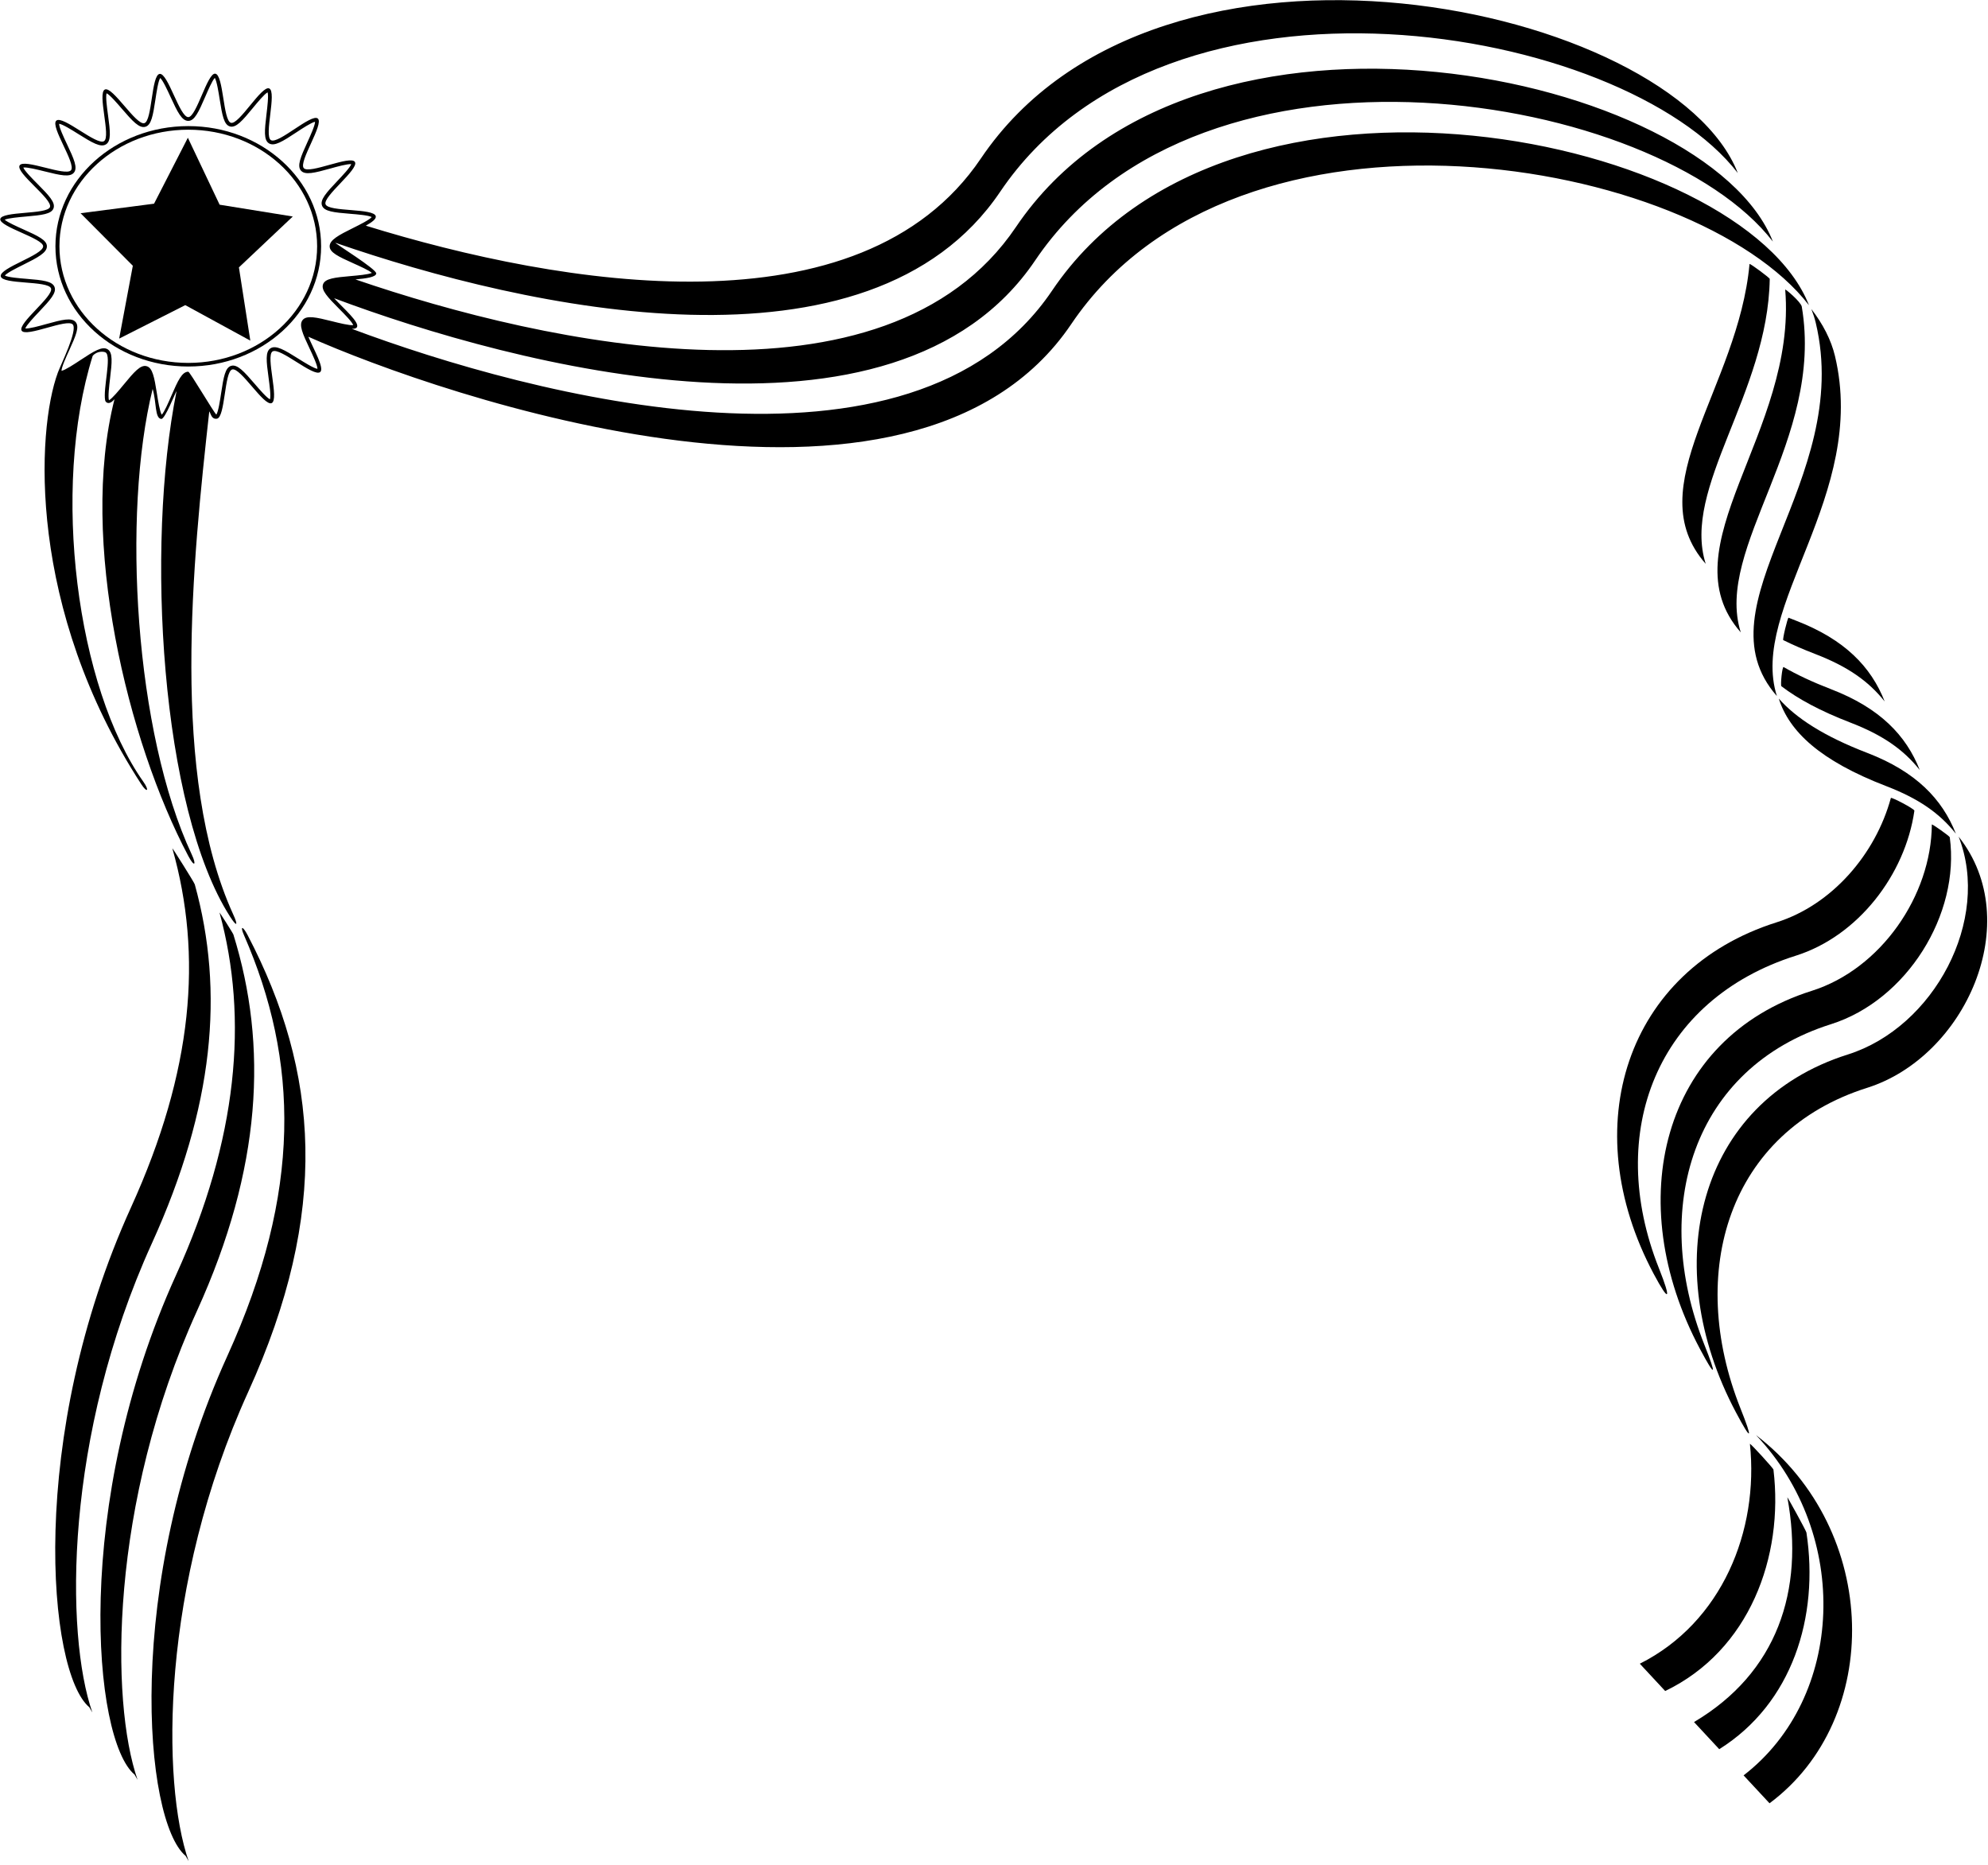 <?xml version="1.0" encoding="UTF-8"?>
<svg xmlns="http://www.w3.org/2000/svg" xmlns:xlink="http://www.w3.org/1999/xlink" width="547pt" height="513pt" viewBox="0 0 547 513" version="1.1">
<g id="surface1">
<path style=" stroke:none;fill-rule:nonzero;fill:rgb(0%,0%,0%);fill-opacity:1;" d="M 41.773 342.098 C 58.867 304.492 61.766 272.836 53.594 243.312 C 53.43 242.727 47.332 233.066 47.422 233.391 C 55.77 262.895 53.16 294.516 36.043 332.176 C 7.395 395.203 13.125 460.137 24.582 469.688 L 25.41 471.121 C 17.902 449.523 17.664 395.137 41.773 342.098 "/>
<path style=" stroke:none;fill-rule:nonzero;fill:rgb(0%,0%,0%);fill-opacity:1;" d="M 456.477 348.973 C 441.488 311.328 456.062 274.938 494.145 262.914 C 511.254 257.512 524.227 240.629 526.746 223.039 C 526.816 222.547 520.367 219.191 520.273 219.535 C 516.074 234.973 504.105 248.922 488.848 253.738 C 447.41 266.824 433.453 309.965 455.004 350.441 C 459.336 358.574 459.926 357.641 456.477 348.973 "/>
<path style=" stroke:none;fill-rule:nonzero;fill:rgb(0%,0%,0%);fill-opacity:1;" d="M 492.121 169.945 C 491.883 169.848 490.391 175.969 490.668 176.105 C 493.305 177.41 496.219 178.68 499.445 179.918 C 508.359 183.348 514.105 187.359 518.574 192.988 C 514.844 183.477 507.613 175.922 494.145 170.742 C 493.457 170.48 492.781 170.211 492.121 169.945 "/>
<path style=" stroke:none;fill-rule:nonzero;fill:rgb(0%,0%,0%);fill-opacity:1;" d="M 481.383 72.637 C 478.258 106.719 450.664 133.918 469.328 155.121 C 462.676 134.176 486.426 108.363 486.945 76.738 C 486.953 76.445 481.406 72.336 481.383 72.637 "/>
<path style=" stroke:none;fill-rule:nonzero;fill:rgb(0%,0%,0%);fill-opacity:1;" d="M 54.211 360.621 C 72.039 321.398 73.73 287.719 64.223 257.117 C 64.098 256.703 60.344 250.844 60.406 251.066 C 68.395 280.273 65.398 313.484 48.48 350.695 C 19.832 413.723 25.562 478.66 37.023 488.211 L 37.852 489.645 C 30.34 468.043 30.102 413.656 54.211 360.621 "/>
<path style=" stroke:none;fill-rule:nonzero;fill:rgb(0%,0%,0%);fill-opacity:1;" d="M 531.547 226.836 C 531.418 246.41 517.512 266.59 498.5 272.594 C 457.059 285.68 446.184 330.613 467.734 371.09 C 472.062 379.223 472.422 378.656 468.973 369.988 C 453.984 332.348 465.715 293.797 503.797 281.77 C 524.66 275.184 539.371 251.527 536.48 230.336 C 536.438 230.027 531.547 226.578 531.547 226.836 "/>
<path style=" stroke:none;fill-rule:nonzero;fill:rgb(0%,0%,0%);fill-opacity:1;" d="M 490.77 183.52 C 490.355 183.281 489.855 188.562 490.152 188.789 C 494.77 192.316 500.957 195.645 509.094 198.777 C 518.012 202.203 523.754 206.219 528.227 211.848 C 524.492 202.336 517.266 194.781 503.797 189.602 C 498.727 187.648 494.414 185.621 490.77 183.52 "/>
<path style=" stroke:none;fill-rule:nonzero;fill:rgb(0%,0%,0%);fill-opacity:1;" d="M 495.762 84.367 C 495.543 83.074 491.18 79.379 491.203 79.684 C 494.465 119.07 458.312 150.5 478.977 173.98 C 471.555 150.605 501.984 121.176 495.762 84.367 "/>
<path style=" stroke:none;fill-rule:nonzero;fill:rgb(0%,0%,0%);fill-opacity:1;" d="M 67.125 257.25 C 82.23 291.828 83.078 327.883 62.539 373.074 C 33.891 436.102 39.617 501.035 51.078 510.586 L 51.906 512.02 C 44.398 490.422 44.16 436.035 68.266 382.996 C 90.812 333.398 87.793 294.902 68.125 257.25 C 66.777 254.672 65.988 254.652 67.125 257.25 "/>
<path style=" stroke:none;fill-rule:nonzero;fill:rgb(0%,0%,0%);fill-opacity:1;" d="M 538.922 230.176 C 547.906 253.09 532.141 282.617 508.434 290.105 C 466.992 303.191 456.117 348.129 477.668 388.602 C 481.996 396.734 482.355 396.168 478.902 387.496 C 463.918 349.855 475.648 311.309 513.73 299.281 C 540.766 290.742 557.473 253.543 538.922 230.176 "/>
<path style=" stroke:none;fill-rule:nonzero;fill:rgb(0%,0%,0%);fill-opacity:1;" d="M 489.434 192.188 C 492.301 201.219 500.742 209.254 519.027 216.285 C 527.941 219.715 533.688 223.727 538.156 229.359 C 534.426 219.848 527.199 212.293 513.73 207.113 C 501.887 202.559 494.184 197.578 489.434 192.188 "/>
<path style=" stroke:none;fill-rule:nonzero;fill:rgb(0%,0%,0%);fill-opacity:1;" d="M 488.91 191.492 C 481.129 166.984 514.02 136.27 504.902 97.977 C 503.84 93.523 501.605 89.18 498.395 85.02 C 498.883 86.27 499.301 87.531 499.605 88.801 C 510.016 132.52 466.695 166.254 488.91 191.492 "/>
<path style=" stroke:none;fill-rule:nonzero;fill:rgb(0%,0%,0%);fill-opacity:1;" d="M 487.965 404.301 C 487.918 403.914 481.449 396.852 481.492 397.238 C 483.992 421.121 473.816 446.344 451.195 457.711 L 458.176 465.219 C 481.328 454.09 490.852 428.324 487.965 404.301 "/>
<path style=" stroke:none;fill-rule:nonzero;fill:rgb(0%,0%,0%);fill-opacity:1;" d="M 497.043 421.629 C 496.969 421.133 491.738 411.652 491.793 411.953 C 496.535 437.699 488.918 460.242 466.113 473.758 L 473.051 481.223 C 493.16 468.648 500.57 444.785 497.043 421.629 "/>
<path style=" stroke:none;fill-rule:nonzero;fill:rgb(0%,0%,0%);fill-opacity:1;" d="M 483.172 394.82 C 509.266 422.281 507.547 466.988 479.75 488.43 L 486.887 496.105 C 518 472.973 517.52 421.188 483.172 394.82 "/>
<path style=" stroke:none;fill-rule:nonzero;fill:rgb(0%,0%,0%);fill-opacity:1;" d="M 497.738 83.973 C 479.707 37.781 338.652 7.105 289.469 79.973 C 251.086 136.84 146.328 109.008 96.809 90.469 C 97.508 90.473 98.02 90.348 98.215 90.008 C 98.977 88.672 94.664 84.992 91.934 82.047 C 141.355 100.582 246.387 128.594 284.836 71.637 C 330.68 3.715 456.277 25.621 487.809 66.461 C 469.773 20.27 328.719 -10.402 279.535 62.461 C 243.785 115.426 150.449 94.914 97.801 76.875 C 100.719 76.605 103.344 76.262 103.531 75.27 C 103.75 74.125 92.188 67 92.277 66.789 C 144.703 84.922 239.164 106.141 275.184 52.777 C 321.027 -15.141 446.629 6.762 478.156 47.602 C 460.121 1.41 319.07 -29.262 269.887 43.602 C 236.816 92.594 154.488 78.723 100.652 62.086 C 102.336 61.148 103.539 60.262 103.398 59.508 C 102.961 57.203 90.41 58.363 89.578 56.203 C 88.746 54.059 98.844 46.535 97.656 44.562 C 96.473 42.605 85.082 48 83.582 46.25 C 82.094 44.516 89.211 34.109 87.445 32.609 C 85.699 31.121 76.527 39.777 74.539 38.551 C 72.578 37.336 76.23 25.262 74.066 24.328 C 72.004 23.441 65.758 34.391 63.543 33.785 C 61.352 33.188 61.539 20.57 59.227 20.27 C 57.066 19.988 54.055 32.223 51.805 32.223 C 49.418 32.223 46.219 20.016 43.93 20.332 C 41.617 20.652 41.902 33.266 39.719 33.883 C 37.426 34.527 30.984 23.68 28.863 24.625 C 26.727 25.578 30.559 37.598 28.625 38.828 C 26.605 40.113 17.262 31.633 15.496 33.188 C 13.73 34.742 21.012 45.035 19.535 46.836 C 18.059 48.633 6.539 43.512 5.395 45.52 C 4.25 47.52 14.527 54.797 13.746 56.969 C 13.004 59.047 0.453 58.051 0.078 60.258 C -0.285 62.359 11.871 65.566 11.871 67.762 C 11.871 70.184 -0.227 73.711 0.211 76.02 C 0.648 78.324 13.199 77.16 14.031 79.32 C 14.863 81.469 4.766 88.992 5.953 90.961 C 7.137 92.918 18.527 87.523 20.027 89.273 C 21.414 90.895 16.797 100.141 15.922 102.496 C 10 118.5 7.504 167.484 38.875 215.75 C 40.5 218.25 41.199 217.562 39.438 215.062 C 21.156 189.16 14 134.664 25.5 97.914 C 26.668 96.5 28.566 96.664 29.07 96.973 C 30.746 98.012 28.324 106.977 28.934 110.148 C 29.035 110.688 29.977 111.605 31.5 109.836 C 21.668 148.664 35.152 204.004 51.789 235.453 C 53.5 238.688 54.125 238 52.758 235.078 C 37.094 201.613 33.5 141.5 42 107 C 43.09 110.645 42.559 115.113 44.383 115.254 C 45.418 115.336 48.23 108.012 48.582 107.586 C 40 150.336 44.23 222.355 63.281 252.145 C 65.152 255.07 65.625 254.762 64.164 251.559 C 46.828 213.434 53 154.5 57.582 113.164 C 58.082 114 58.238 115.395 59.68 115.191 C 61.992 114.875 61.707 102.262 63.891 101.645 C 66.184 100.996 72.621 111.848 74.746 110.898 C 76.883 109.945 73.051 97.926 74.984 96.695 C 77.004 95.41 86.348 103.895 88.113 102.34 C 89.293 101.297 86.43 96.348 84.844 92.645 C 120.879 108.695 250.988 154.004 294.766 89.148 C 340.613 21.227 466.211 43.133 497.738 83.973 Z M 91.387 88.387 C 86.934 87.27 84.363 86.703 83.273 88.035 C 82.184 89.359 83.234 91.758 85.188 95.879 C 86.02 97.645 87.363 100.492 87.348 101.473 C 86.383 101.367 83.742 99.715 82.109 98.688 C 78.195 96.227 75.91 94.879 74.43 95.82 C 72.988 96.738 73.27 99.34 73.891 103.855 C 74.152 105.785 74.582 108.914 74.285 109.859 C 73.391 109.453 71.363 107.102 70.117 105.648 C 67.094 102.133 65.301 100.168 63.609 100.645 C 61.977 101.109 61.516 103.68 60.84 108.184 C 60.551 110.109 60.082 113.238 59.527 114.066 C 58.785 113.426 52.254 102.266 51.805 102.266 C 50.086 102.266 48.965 104.676 47.125 108.938 C 46.395 110.633 45.215 113.363 44.504 114.094 C 43.957 113.223 43.473 110.152 43.172 108.254 C 42.461 103.758 41.98 101.188 40.34 100.742 C 38.676 100.285 36.93 102.285 33.992 105.863 C 32.789 107.324 30.852 109.676 29.977 110.121 C 29.676 109.148 30.051 106.047 30.281 104.129 C 30.828 99.598 31.07 96.992 29.613 96.094 C 28.137 95.184 25.887 96.578 22.035 99.125 C 20.453 100.172 17.902 101.852 16.922 102.02 C 16.926 101.02 18.207 98.199 19.008 96.449 C 20.902 92.301 21.918 89.891 20.812 88.602 C 19.699 87.301 17.141 87.934 12.719 89.16 C 10.906 89.668 7.98 90.48 6.961 90.359 C 7.301 89.418 9.406 87.188 10.723 85.805 C 13.863 82.488 15.613 80.535 15 78.945 C 14.387 77.359 11.789 77.074 7.258 76.707 C 5.328 76.551 2.199 76.297 1.332 75.805 C 1.949 75.039 4.723 73.66 6.434 72.816 C 10.445 70.824 12.906 69.516 12.906 67.762 C 12.906 66.086 10.531 64.938 6.332 63.062 C 4.695 62.328 2.082 61.16 1.285 60.445 C 2.27 60 5.215 59.742 7.055 59.578 C 11.574 59.184 14.16 58.887 14.723 57.316 C 15.301 55.711 13.504 53.801 10.281 50.559 C 8.93 49.203 6.762 47.02 6.414 46.09 C 7.418 45.934 10.387 46.676 12.223 47.137 C 16.676 48.254 19.246 48.82 20.34 47.492 C 21.426 46.168 20.375 43.77 18.422 39.645 C 17.59 37.883 16.246 35.031 16.262 34.051 C 17.227 34.16 19.867 35.812 21.5 36.84 C 25.414 39.297 27.699 40.645 29.18 39.703 C 30.617 38.785 30.34 36.188 29.719 31.668 C 29.457 29.742 29.027 26.609 29.324 25.664 C 30.219 26.07 32.246 28.426 33.492 29.875 C 36.516 33.391 38.309 35.355 40 34.879 C 41.633 34.418 42.094 31.848 42.77 27.34 C 43.059 25.414 43.531 22.285 44.082 21.457 C 44.824 22.098 46.113 24.906 46.91 26.637 C 48.852 30.867 50.039 33.258 51.805 33.258 C 53.523 33.258 54.645 30.848 56.484 26.586 C 57.215 24.891 58.395 22.16 59.102 21.434 C 59.652 22.305 60.137 25.371 60.438 27.27 C 61.148 31.77 61.629 34.336 63.27 34.785 C 64.934 35.238 66.68 33.238 69.617 29.66 C 70.82 28.199 72.758 25.848 73.633 25.402 C 73.934 26.379 73.559 29.48 73.328 31.398 C 72.781 35.926 72.539 38.531 73.996 39.434 C 75.473 40.344 77.723 38.945 81.574 36.398 C 83.156 35.352 85.707 33.676 86.688 33.504 C 86.684 34.508 85.402 37.324 84.602 39.074 C 82.707 43.223 81.691 45.633 82.797 46.926 C 83.91 48.227 86.469 47.594 90.891 46.363 C 92.703 45.855 95.629 45.047 96.648 45.164 C 96.309 46.105 94.203 48.336 92.891 49.723 C 89.746 53.035 87.996 54.988 88.609 56.578 C 89.223 58.164 91.82 58.449 96.352 58.816 C 98.281 58.973 101.41 59.227 102.277 59.719 C 101.66 60.484 98.887 61.863 97.176 62.711 C 93.164 64.703 90.703 66.012 90.703 67.762 C 90.703 69.441 93.078 70.586 97.277 72.465 C 98.914 73.195 101.527 74.367 102.32 75.082 C 101.34 75.527 98.395 75.785 96.555 75.945 C 92.035 76.34 89.449 76.641 88.887 78.207 C 88.309 79.812 90.105 81.727 93.328 84.965 C 94.68 86.32 96.848 88.508 97.195 89.438 C 96.191 89.594 93.223 88.848 91.387 88.387 "/>
<path style=" stroke:none;fill-rule:nonzero;fill:rgb(0%,0%,0%);fill-opacity:1;" d="M 51.805 34.691 C 31.617 34.691 15.254 49.5 15.254 67.762 C 15.254 86.027 31.617 100.832 51.805 100.832 C 71.992 100.832 88.355 86.027 88.355 67.762 C 88.355 49.5 71.992 34.691 51.805 34.691 Z M 51.805 99.84 C 32.223 99.84 16.352 85.477 16.352 67.762 C 16.352 50.047 32.223 35.684 51.805 35.684 C 71.387 35.684 87.258 50.047 87.258 67.762 C 87.258 85.477 71.387 99.84 51.805 99.84 "/>
<path style=" stroke:none;fill-rule:nonzero;fill:rgb(0%,0%,0%);fill-opacity:1;" d="M 51.691 37.898 L 42.387 56.039 L 22.168 58.66 L 36.547 73.113 L 32.789 93.152 L 50.977 83.945 L 68.875 93.711 L 65.738 73.562 L 80.559 59.562 L 60.43 56.316 L 51.691 37.898 "/>
</g>
</svg>
